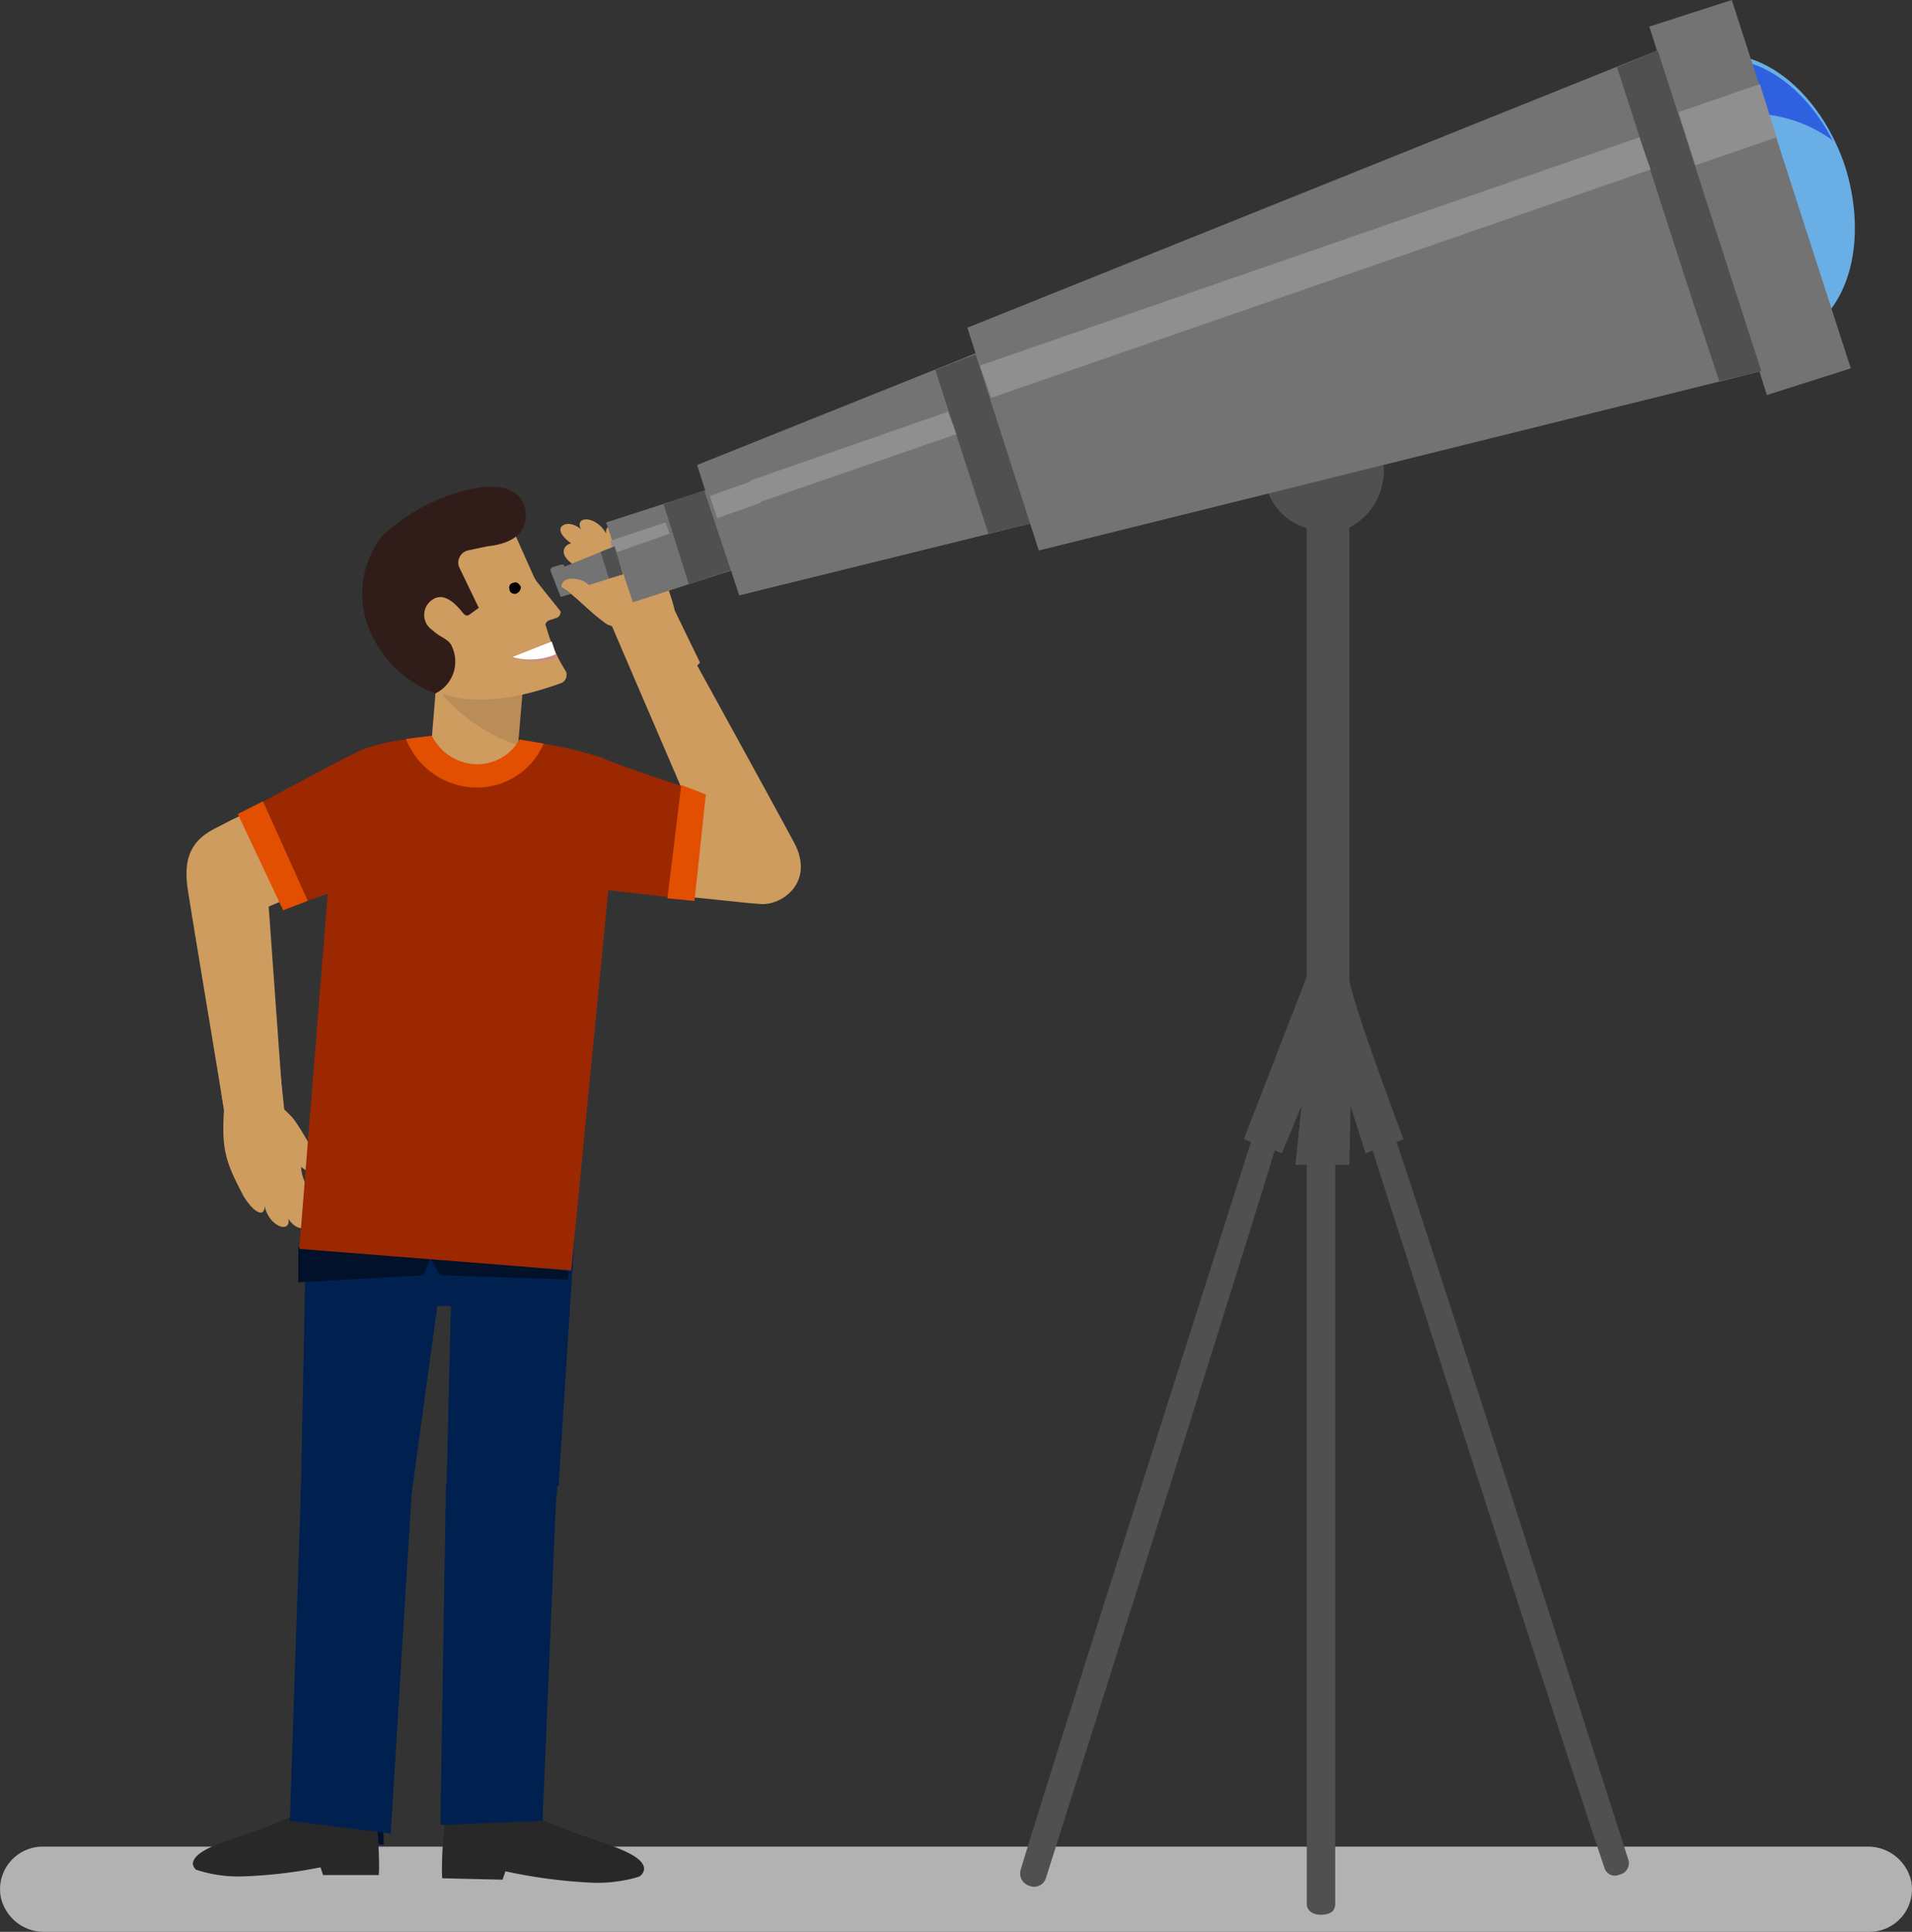 <svg xmlns="http://www.w3.org/2000/svg" viewBox="0 0 148.467 150"><rect x="0" y="0" width="148.467" height="150" fill="#333333" stroke="none"/><defs><clipPath id="a"><path d="M76.1 28.381l.217.655z" fill="none"/></clipPath></defs><title>general-no-results-found</title><path d="M145.157 150H3.5a3.437 3.437 0 0 1-3.444-2.717 3.311 3.311 0 0 1 3.257-3.9h141.656a3.437 3.437 0 0 1 3.444 2.717 3.311 3.311 0 0 1-3.257 3.9z" fill="#b2b2b2"/><path d="M17.393 86.242c-.217 3.16.217 4.138 1.519 6.635.879 1.413 1.64 1.629 1.64.761.323 1.626 2.064 2.182 1.846.975.217.435.868.978 1.413.651.435-.323-.11-1.085-.328-1.408.545 0 1.085-.545.435-1.629a3.379 3.379 0 0 1-.545-1.629c.978.758 1.739.758 1.957.107-.868-.868-1.629-2.615-2.607-3.918l-.651-.651-.761-7.07-4.568 2.607z" fill="#ce9c5f"/><path d="M48.157 42.527a.415.415 0 0 1-.762.328c-.11-.217 0-.551.217-.551.219-.111.545-.004.545.223z" fill="#f6caa7"/><path d="M48.157 42.527a.415.415 0 0 1-.762.328c-.11-.217 0-.551.217-.551.219-.111.545-.004.545.223z" fill="#b2b2b2"/><path d="M126.425 144.349c-16.953-52.913-17.986-55.67-17.986-55.67l.54-.216c-4.679-12.551-4.2-12.551-4.2-12.551V40.963a5 5 0 0 0 2.681-4.322 4.631 4.631 0 0 0-4.608-4.655h-.09a4.6 4.6 0 0 0-4.6 4.6v.074a4.59 4.59 0 0 0 3.309 4.344v34.833L96.58 88.454l.556.217c-16.964 53.183-17.889 56.542-17.889 56.542a1 1 0 0 0 .651 1.2.958.958 0 0 0 1.306-.553c16.85-53.184 17.775-56.542 17.775-56.542l.545.228c.936-2.187 1.534-3.7 1.534-3.7l-.461 4.594h.874v57.48c.086.547.636.8 1.241.748.543-.043.947-.218.965-.822v-57.4h1.1l.092-4.573 1.169 3.685.54-.227c16.964 52.914 18 55.67 18 55.67a.847.847 0 0 0 1.192.55.907.907 0 0 0 .655-1.202z" fill="#505050"/><path d="M90.016 38.176L57.4 46.22l-3.261-10.108 31.2-12.51z" fill="#737373"/><path d="M90.016 38.176L57.4 46.22l-3.261-10.108 31.2-12.51z" fill="#737373"/><path d="M76.749 41.435l3.266-.762-4.245-13.16-3.148 1.2z" fill="#505050"/><path d="M136.762 28.819l-56.1 13.926-5.547-17.3 53.6-21.532z" fill="#737373"/><path d="M140.672 25.449c3.152-2.171 4.237-7.286 2.607-12.506-1.739-5.224-5.649-8.7-9.35-8.7z" fill="#69afe5"/><path d="M135.886 8.824A10.764 10.764 0 0 1 142.3 10.9c-1.953-3.811-5.212-6.308-8.371-6.308l1.3 4.233z" fill="#2f60e0"/><path d="M143.714 28.6l-6.514 2.073-9.134-28.609L134.475 0z" fill="#737373"/><path d="M133.5 29.587l3.267-.769-8.045-24.9-3.159 1.306 5.874 18.162z" fill="#505050"/><g clip-path="url(#a)"><path d="M77.206 28.676H76.1v1.1h1.1z" fill="#737373"/></g><path d="M127.305 10.66L76.1 28.381l.217.655.651 1.854 51.208-17.73-.435-1.2z" fill="#8f8f8f"/><path d="M127.739 11.965l.435 1.2z" fill="#737373"/><path d="M136.655 6.525L130.347 8.7l1.3 4.134 6.309-2.173z" fill="#8f8f8f"/><path d="M130.347 8.7l1.3 4.134z" fill="#737373"/><path d="M52.4 47.415c-.761-3.042-1.629-3.8-3.475-5.764-1.2-1.089-1.964-.978-1.857-.217-.758-1.413-2.5-1.413-1.953-.328-.328-.328-1.085-.651-1.519-.217-.328.435.435 1.085.758 1.3-.54.11-.978.769 0 1.53a3.237 3.237 0 0 1 .978 1.413c-1.085-.435-1.736-.107-1.736.435 1.085.651 2.281 2.064 3.582 2.932.328.11.545.217.868.328l2.832 6.418 3.475-3.8z" fill="#ce9c5f"/><path d="M61.673 65.446c-1.615-3.033-10.321-18.832-10.321-18.832l-4.06 1.468s2.986 6.988 5.608 13.063l-6.628-2.308-2.607 9.784 14.79 1.53v-.012c.173.017.364.034.576.052 1.712.146 4.256-1.713 2.642-4.745zM25.22 96.144c.761-.879 1.846.761 2.284 1.085.975.545 1.736.217 1.846-.323-.978-.651-2.067-2.182-3.259-3.16z" fill="#ce9c5f"/><path d="M47.724 42.42L43.7 44.05l.544 1.846 4.127-1.306z" fill="#737373"/><path d="M42.725 44.268l.761 1.953a.108.108 0 0 0 .11.11l.758-.217c.11-.11.11-.11.11-.217l-.651-1.957c0-.107-.11-.107-.217-.107l-.761.217c.001.107-.11.107-.11.218zm17.5-1.085l-11.082 3.582-2.075-6.2 11.09-3.582z" fill="#737373"/><path d="M51.671 40.563l-4.244 1.413v.217l.217.769L52 41.435z" fill="#8f8f8f"/><path d="M47.286 44.918l1.089-.328-.651-2.171-1.089.435zm6.2.433l3.258-1.084-2.064-6.2-3.148 1.089z" fill="#505050"/><path d="M73.6 31.974l-15.334 5.334.551 1.736 15.433-5.329-.217-.652z" fill="#8f8f8f"/><path d="M74.033 33.063l.217.651z" fill="#737373"/><path d="M58.513 37.308L55.147 38.5v.11l.545 1.63 3.373-1.2z" fill="#8f8f8f"/><path d="M55.147 38.6h-.11l.11.11z" fill="#737373"/><path d="M47.724 46c-.655.868-1.957-.651-2.391-.868-1.085-.435-1.736-.107-1.736.435 1.085.651 2.171 1.957 3.472 2.825z" fill="#ce9c5f"/><path d="M44.789 93.312a5.2 5.2 0 0 1-5.323 5.006c-2.832 0-4.244-2.391-4.244-5.334.11-2.821 1.629-5.113 4.466-5a5.289 5.289 0 0 1 5.101 5.328z" fill="#2139b5"/><path d="M43.376 115.385l-8.7-.217.54-22.183 9.568.328z" fill="#002050"/><path d="M25.368 103.577c0-.761 3.8-2.182 8.589-2.182 4.668 0 8.478 1.419 8.478 2.182l1.739-15.342H25.368z" fill="#002050"/><path d="M23.812 93.2a5.156 5.156 0 0 0 4.885 5.55c2.836.107 6.092-2.064 6.308-4.9s-2.821-5.334-5.764-5.44a5.111 5.111 0 0 0-5.429 4.79z" fill="#002050"/><path d="M23.374 115.385l8.592.555L35 93.857 23.812 93.2z" fill="#002050"/><path d="M29.792 143.236l-5.44-.325.328-6.093 5.005.328z" fill="#001129"/><path d="M29.4 145.588h-4.312l-.2-.6a36.725 36.725 0 0 1-5.915.7 10.361 10.361 0 0 1-3.7-.5c-.1 0-.3-.3-.3-.5.2-1.8 7.116-2.5 8.919-4.613h.1c.5.5 1.1 1.4 2.2 1.4a5.334 5.334 0 0 0 2.709-1.3c.499.499.599 5.313.499 5.413z" fill="#282828"/><path d="M31.966 115.94a4.367 4.367 0 0 0-4.138-4.572 4.269 4.269 0 0 0-4.455 4.127 4.3 4.3 0 1 0 8.593.444z" fill="#002050"/><path d="M31.966 115.94l-8.592-.444-.868 25.885 7.831.986z" fill="#002050"/><path d="M34.787 142.584l5.44.109.217-5.981-5.112-.217z" fill="#001129"/><path d="M34.353 145.839l4.671.109.224-.652a39.736 39.736 0 0 0 6.411.869 11.163 11.163 0 0 0 3.918-.435.732.732 0 0 0 .435-.652c-.107-1.846-7.721-2.715-9.567-5.005h-.217c-.54.435-1.085 1.412-2.4 1.412-1.085 0-2.281-1.086-2.825-1.521-.65.543-.756 5.765-.65 5.875z" fill="#282828"/><path d="M34.68 115.278a4.359 4.359 0 0 1 4.461-4.238 4.269 4.269 0 0 1 4.127 4.455 4.114 4.114 0 0 1-4.356 4.134 4.335 4.335 0 0 1-4.232-4.351z" fill="#002050"/><path d="M34.625 115.278l8.589.217-1.085 25.885-7.937.325z" fill="#002050"/><path d="M40.121 58.513l.435-5.44-6.635-.545-.435 5.334c-.11 1.3.651 2.714 3.149 2.932 2.39.216 3.376-1.086 3.486-2.281z" fill="#ce9c5f"/><path d="M33.375 52.639a13.252 13.252 0 0 0 6.853 5.224l.435-5.117-7.176-1.408z" fill="#ba8c57"/><path d="M43.921 52.094a12.445 12.445 0 0 1-1.521-3.483c-.11-.11 0-.328.217-.435l.651-.217c.217-.11.328-.435.217-.545l-1.736-2.171a2.426 2.426 0 0 1-.328-.545l-1.413-3.16-10.322 2.183.323 1.523-1.314.217s.328 12.833 14.79 7.61a.685.685 0 0 0 .436-.977z" fill="#ce9c5f"/><path d="M30.12 41.218a14.806 14.806 0 0 1 7.059-3.369c1.629-.217 3.266.11 3.593 1.629.435 2.391-1.857 2.825-2.943 2.943l-1.519.323a.974.974 0 0 0-.651 1.306l1.52 3.15-.761.545c-.217.107-.323 0-.435-.11-.435-.54-1.413-1.736-2.387-1.085a1.411 1.411 0 0 0 0 2.387c.54.556 1.3.662 1.519 1.314a2.751 2.751 0 0 1-1.3 3.587 8.749 8.749 0 0 1-4.9-4.455 7.218 7.218 0 0 1 .217-6.96 3.379 3.379 0 0 1 .988-1.205z" fill="#301d19"/><path d="M40.444 45.569a.555.555 0 0 1-.435.545c-.217 0-.435-.11-.435-.328a.379.379 0 0 1 .328-.54c.219-.11.435.106.542.323z"/><path d="M23.162 96.81l9.927.885 1.322-5.633-.328 5.633 10.035.988v.661l-9.928-.329-.769-1.321-.552 1.321-9.707.548z" fill="#001129"/><path d="M36.2 83.418c0 .221-.323.438-.54.438a.493.493 0 1 1 .107-.979.721.721 0 0 1 .433.541zm-.542 6.312c-.11.323-.328.54-.545.435a.468.468 0 0 1-.435-.435c0-.328.217-.438.54-.438a.47.47 0 0 1 .441.438z" fill="#004880"/><path d="M42.836 49.814l-3.042 1.2a4.645 4.645 0 0 0 3.475 0z" fill="#cb8c84"/><path d="M42.836 49.814l-3.042 1.2a5.033 5.033 0 0 0 3.365-.217z" fill="#fff"/><path d="M44.354 98.642l-21.112-1.671L25.448 69.4l-3.171 1.1-3.585-7.307s7.583-4.136 9.375-4.963a14.678 14.678 0 0 1 4.681-.9s1.992 2.837 4.06 2.837 4.108-2.592 4.108-2.592a28.983 28.983 0 0 1 5.828 1.266c1.726.772 6.987 2.452 6.987 2.452l-.431 8.519-6.065-.69z" fill="#9c2801"/><path d="M40.342 57.419a3.789 3.789 0 0 1-3.289 1.924 4.007 4.007 0 0 1-3.522-2.213l-2.005.245a5.917 5.917 0 0 0 5.527 3.772 5.611 5.611 0 0 0 5.162-3.414zM51.825 69.75l1.076-8.8 1.907.735-.88 8.267z" fill="#e24f01"/><path d="M17.291 85.55c-.341-2.153-2.348-14.136-2.69-16.338s-.031-3.773 2.005-4.843c1.957-1.027 3.375-1.663 3.375-1.663l2.74 6.9-1.858.783 1.272 17.658s-4.208 1.514-4.844-2.497z" fill="#ce9c5f"/><path d="M20.422 62.218l3.473 7.728-1.908.733-3.522-7.479z" fill="#e24f01"/></svg>